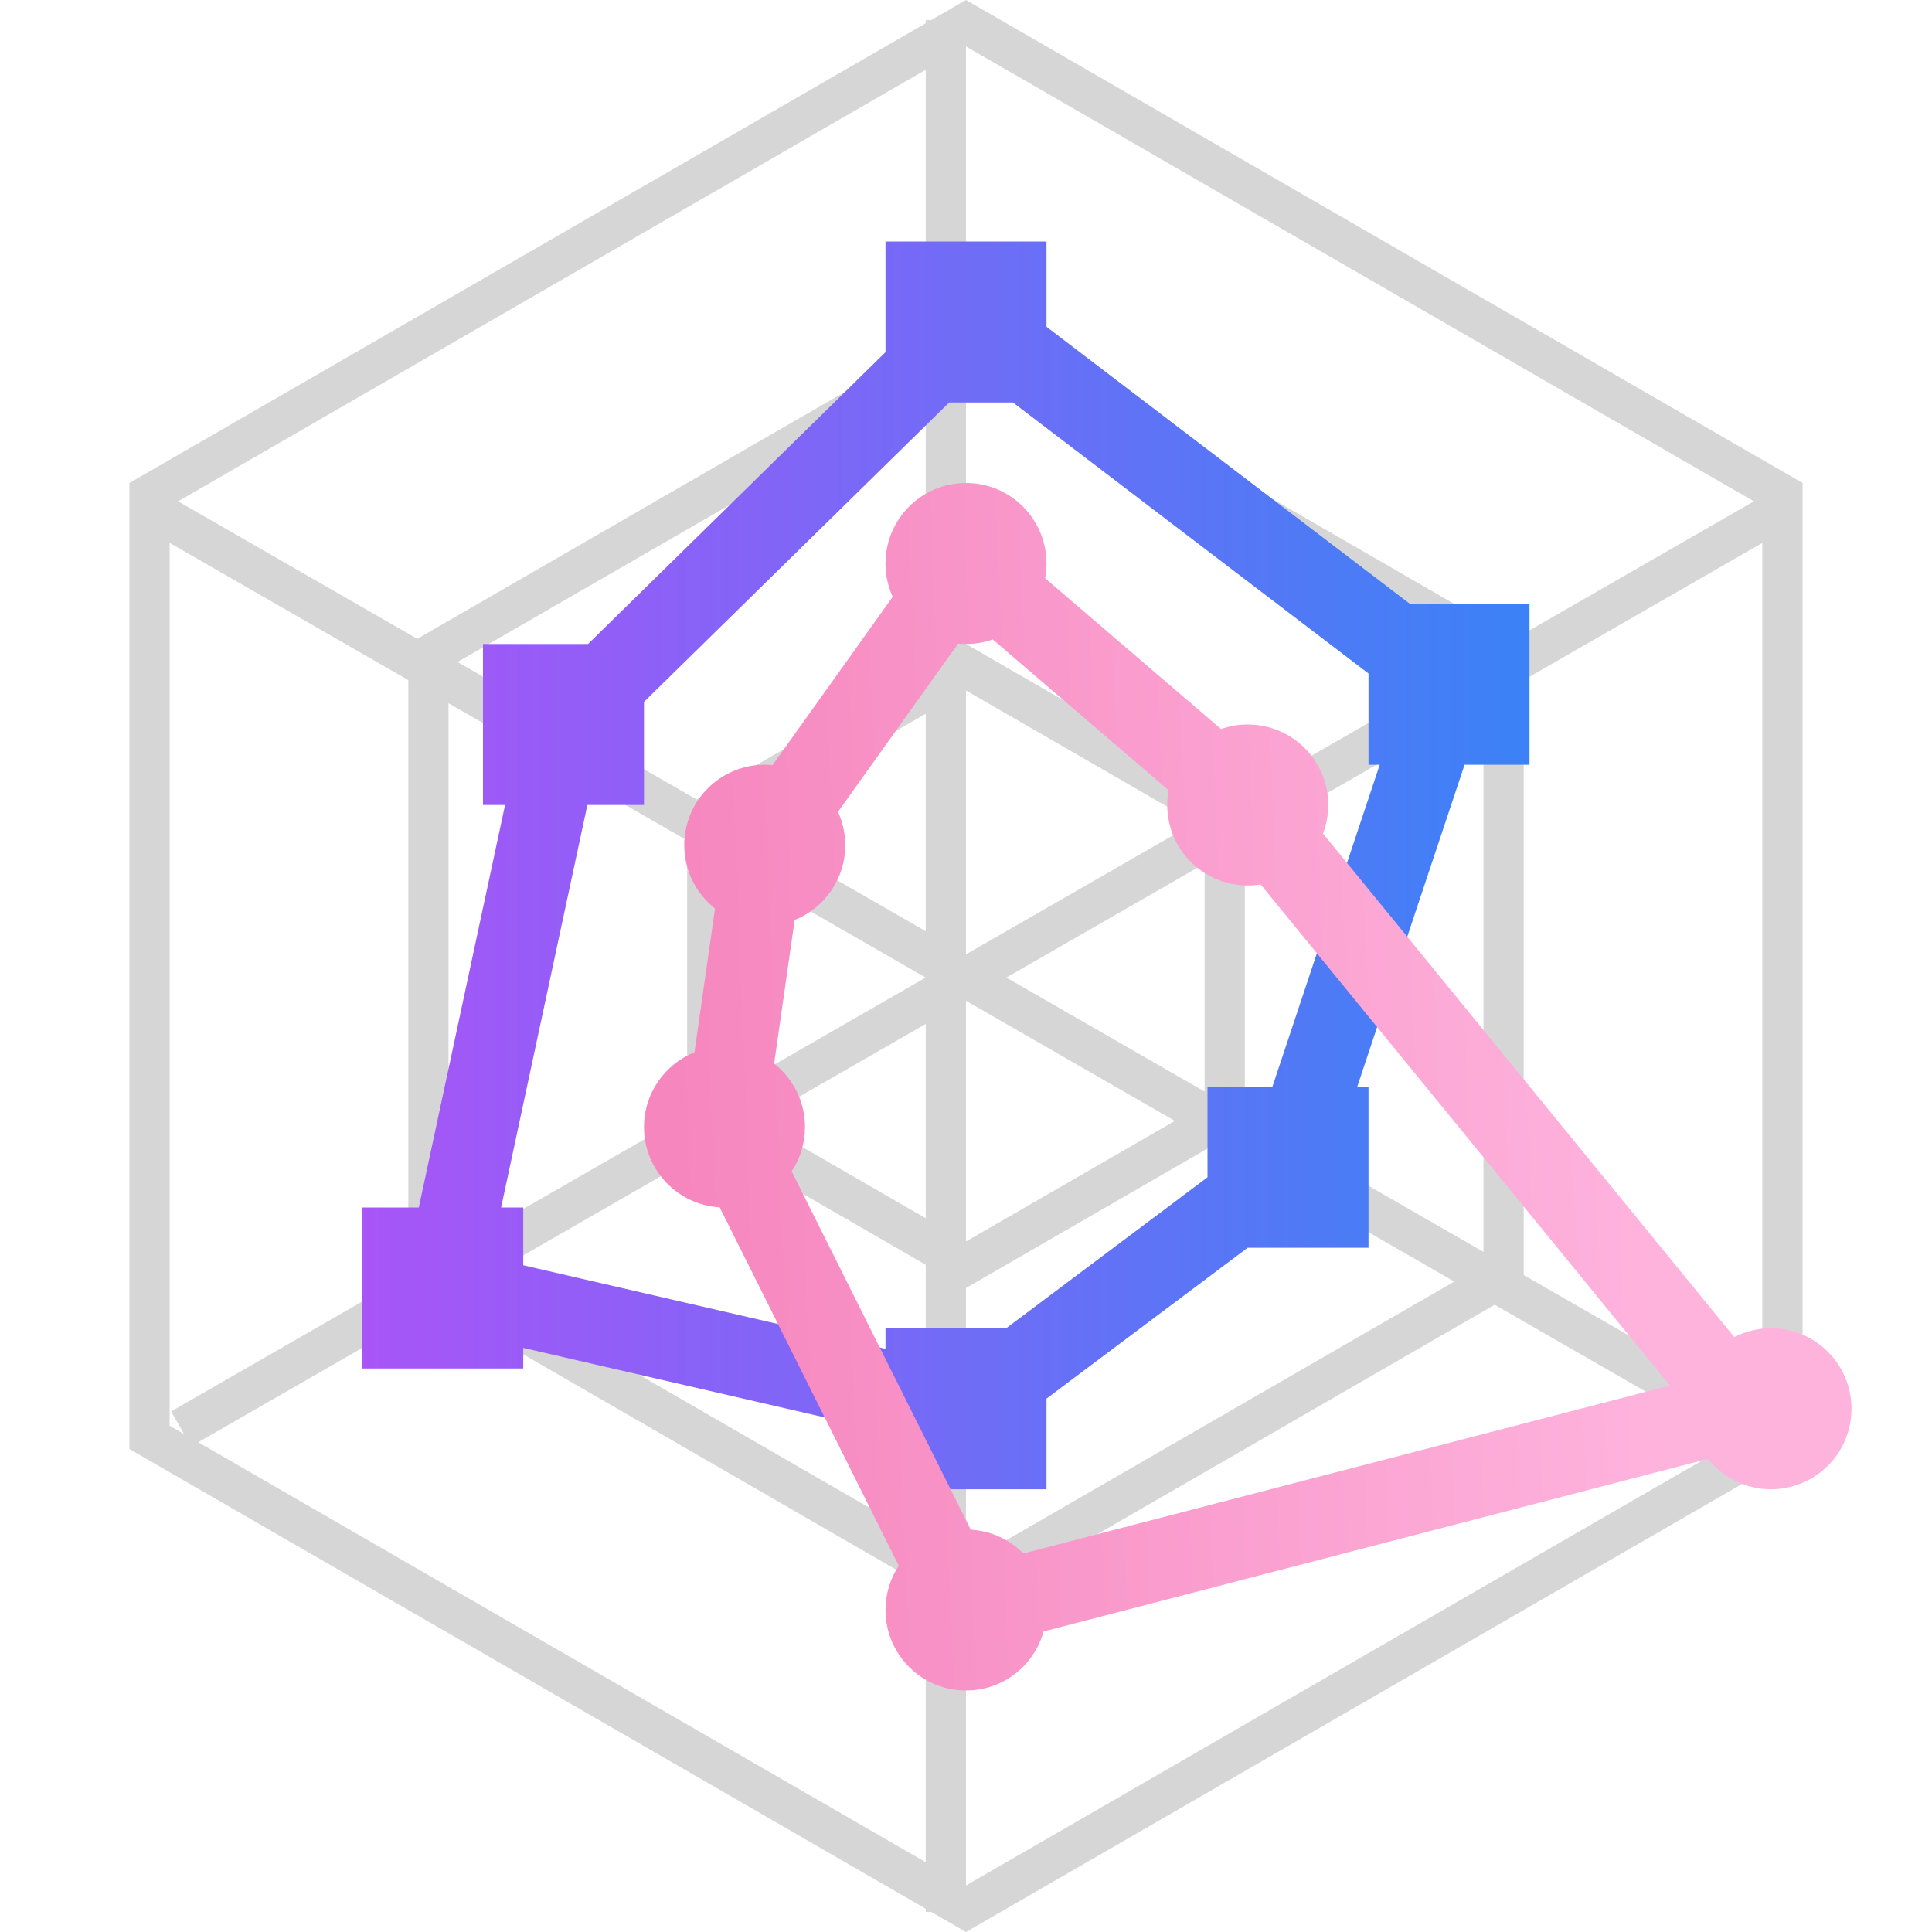 <svg width="48" height="48" viewBox="0 0 48 48" fill="none" xmlns="http://www.w3.org/2000/svg">
<g clip-path="url(#clip0_3860_75930)">
<path d="M24 0L44.785 12V36L24 48L3.215 36V12L24 0ZM24 1.155L4.215 12.577V35.422L24 46.844L43.784 35.422V12.577L24 1.155ZM24 8L37.856 16V32L24 40L10.144 32V16L24 8ZM24 9.155L11.143 16.577V31.422L24 38.844L36.856 31.422V16.577L24 9.155ZM24 16L30.928 20V28L24 32L17.072 28V20L24 16ZM24 17.155L18.071 20.577V27.422L24 30.844L29.928 27.422V20.577L24 17.155Z" fill="#D6D6D6"/>
<path d="M23.5 0.5V47.5M3.5 12.5L43.5 35.5M44.5 12.5L4.5 35.5" stroke="#D6D6D6"/>
<path d="M26 6V8.119L35.026 15H38V19H36.387L33.72 27H34V31H30.998L26 34.748V37H22V35.564L13 33.488V34H9V30H10.405L12.548 20H12V16H14.61L22 8.75V6H26ZM25.167 10H23.582L16 17.438V20H14.593L12.45 30H13V31.435L22 33.511V33H24.998L30 29.249V27H31.612L34.279 19H34V16.733L25.167 10Z" fill="url(#paint0_linear_3860_75930)"/>
<path d="M24 12C25.105 12 26 12.895 26 14C26 14.125 25.988 14.248 25.966 14.367L30.336 18.113C30.544 18.04 30.767 18 31 18C32.105 18 33 18.895 33 20C33 20.25 32.954 20.49 32.87 20.71L43.088 33.22C43.361 33.08 43.671 33 44 33C45.105 33 46 33.895 46 35C46 36.105 45.105 37 44 37C43.366 37 42.801 36.705 42.435 36.245L25.928 40.533C25.695 41.379 24.92 42 24 42C22.895 42 22 41.105 22 40C22 39.593 22.122 39.214 22.33 38.899L17.88 29.996C16.83 29.934 16 29.064 16 28C16 27.16 16.519 26.44 17.254 26.144L17.764 22.574C17.3 22.206 17 21.637 17 21C17 19.895 17.895 19 19 19C19.065 19 19.13 19.003 19.193 19.01L22.179 14.828C22.064 14.576 22 14.295 22 14C22 12.895 22.895 12 24 12ZM24.664 15.887C24.456 15.96 24.233 16 24 16C23.934 16 23.87 15.997 23.805 15.99L20.82 20.17C20.936 20.423 21 20.704 21 21C21 21.842 20.48 22.563 19.743 22.857L19.233 26.425C19.7 26.791 20 27.361 20 28C20 28.407 19.878 28.786 19.669 29.102L24.119 38.004C24.629 38.034 25.087 38.254 25.424 38.595L41.489 34.424L31.321 21.974C31.216 21.991 31.109 22 31 22C29.895 22 29 21.105 29 20C29 19.875 29.012 19.752 29.034 19.633L24.664 15.887Z" fill="url(#paint1_linear_3860_75930)"/>
</g>
<defs>
<linearGradient id="paint0_linear_3860_75930" x1="9" y1="21.648" x2="38" y2="21.648" gradientUnits="userSpaceOnUse">
<stop stop-color="#A855F7"/>
<stop offset="1" stop-color="#3B82F6"/>
</linearGradient>
<linearGradient id="paint1_linear_3860_75930" x1="8.38" y1="35.25" x2="41.201" y2="33.986" gradientUnits="userSpaceOnUse">
<stop stop-color="#F377B3"/>
<stop offset="1" stop-color="#FEB3DD"/>
</linearGradient>
<clipPath id="clip0_3860_75930">
<rect width="48" height="48" fill="white"/>
</clipPath>
</defs>
</svg>
